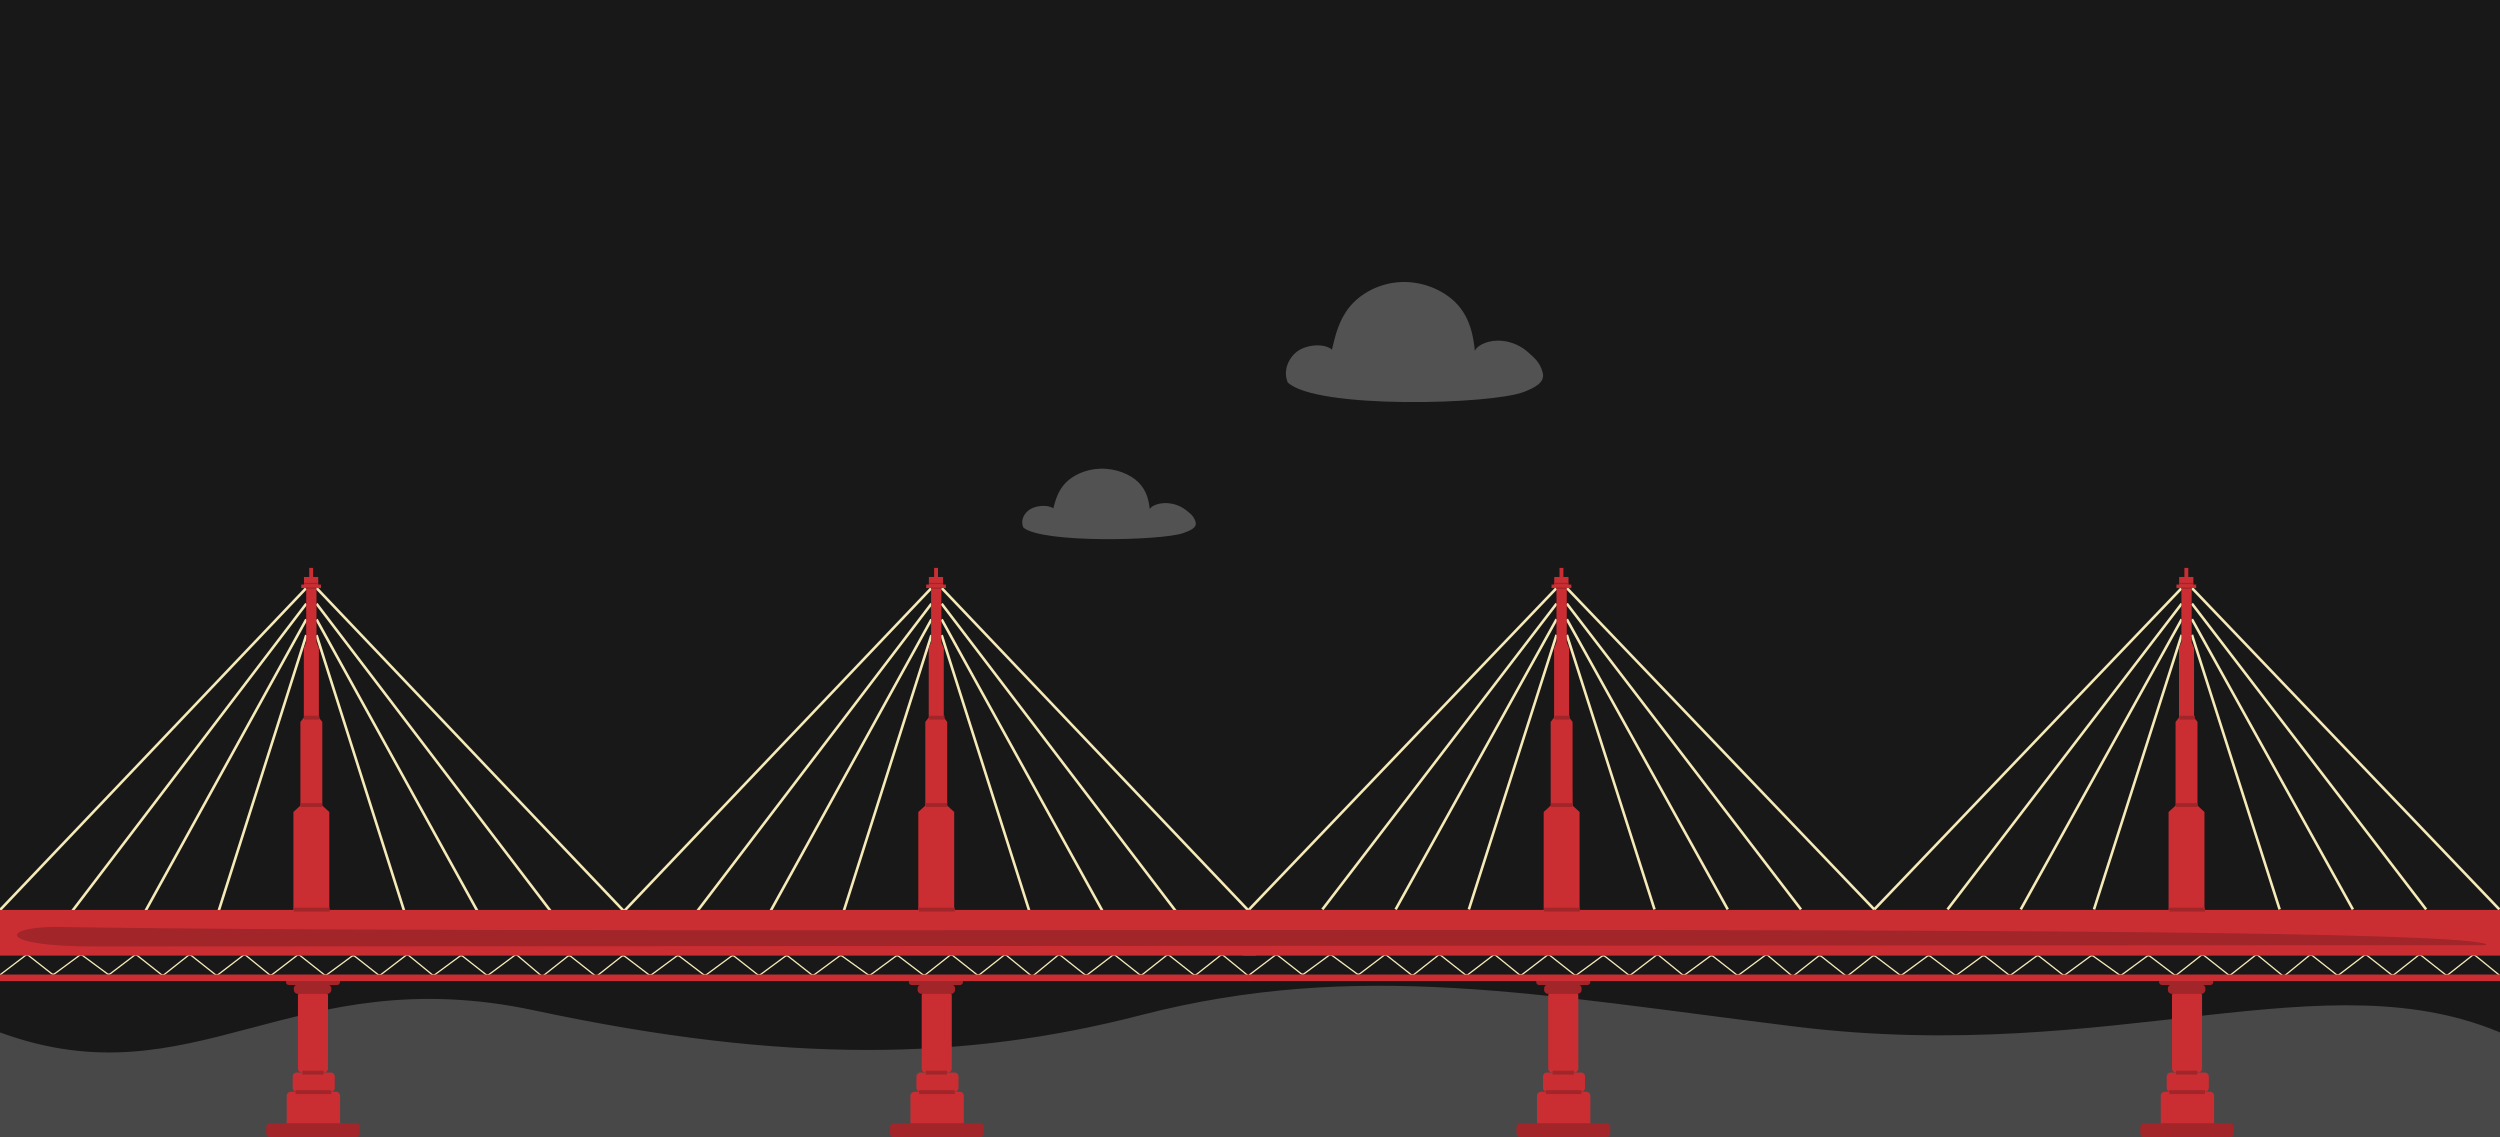 <svg width="1915" height="871" viewBox="0 0 1915 871" fill="none" xmlns="http://www.w3.org/2000/svg">
<g clip-path="url(#clip0_866_24769)">
<rect width="1920" height="871" fill="#181818"/>
<path d="M409.5 774C222.922 734.137 149 845.34 0 790.84V871H1920V793C1782.5 731.5 1620.03 816.487 1375.5 786.403C1179.88 762.336 1040.54 734.549 873.962 777.582C740 812.189 603 815.342 409.5 774Z" fill="#484848"/>
<path d="M242.453 450.43L477.967 698.001" stroke="#F5EAB8" stroke-width="2"/>
<path d="M721.305 450.43L956.819 698.001" stroke="#F5EAB8" stroke-width="2"/>
<path d="M234.623 450.43L-0.891 698.001" stroke="#F5EAB8" stroke-width="2"/>
<path d="M713.477 450.43L477.962 698.001" stroke="#F5EAB8" stroke-width="2"/>
<path d="M242.453 486.484L309.65 698.001" stroke="#F5EAB8" stroke-width="2"/>
<path d="M721.305 486.484L788.501 698.001" stroke="#F5EAB8" stroke-width="2"/>
<path d="M234.623 486.484L167.426 698.001" stroke="#F5EAB8" stroke-width="2"/>
<path d="M713.477 486.484L646.28 698.001" stroke="#F5EAB8" stroke-width="2"/>
<path d="M365.756 698L242.453 474.465" stroke="#F5EAB8" stroke-width="2"/>
<path d="M844.607 698L721.305 474.465" stroke="#F5EAB8" stroke-width="2"/>
<path d="M111.321 698L234.623 474.465" stroke="#F5EAB8" stroke-width="2"/>
<path d="M590.174 698L713.477 474.465" stroke="#F5EAB8" stroke-width="2"/>
<path d="M242.453 462.449L421.861 698.002" stroke="#F5EAB8" stroke-width="2"/>
<path d="M721.305 462.449L900.713 698.002" stroke="#F5EAB8" stroke-width="2"/>
<path d="M234.623 462.449L55.215 698.002" stroke="#F5EAB8" stroke-width="2"/>
<path d="M713.477 462.449L534.068 698.002" stroke="#F5EAB8" stroke-width="2"/>
<path d="M0 746.741L19.439 731.938C20.164 731.385 21.171 731.393 21.887 731.956L39.496 745.799C40.204 746.355 41.196 746.37 41.92 745.835L60.823 731.877C61.529 731.356 62.493 731.356 63.199 731.877L82.121 745.85C82.835 746.378 83.813 746.371 84.52 745.832L102.762 731.941C103.489 731.387 104.499 731.397 105.215 731.964L123.426 746.387C124.153 746.963 125.182 746.963 125.909 746.387L144.096 731.983C144.824 731.407 145.852 731.407 146.58 731.983L164.785 746.402C165.504 746.971 166.518 746.979 167.245 746.42L186.067 731.965C186.804 731.4 187.833 731.415 188.551 732.003L206.122 746.367C206.84 746.955 207.869 746.971 208.606 746.405L227.428 731.95C228.155 731.392 229.169 731.399 229.888 731.968L248.136 746.421C248.844 746.981 249.839 746.998 250.566 746.462L269.425 732.535C270.15 732 271.142 732.015 271.849 732.571L289.454 746.41C290.173 746.975 291.183 746.981 291.908 746.424L310.735 731.965C311.471 731.4 312.5 731.415 313.219 732.003L330.813 746.387C331.521 746.965 332.531 746.99 333.267 746.447L352.106 732.535C352.831 732 353.823 732.015 354.531 732.571L372.153 746.424C372.863 746.983 373.86 746.995 374.584 746.455L394.043 731.951C394.79 731.394 395.822 731.427 396.532 732.03L414.093 746.939C414.82 747.556 415.881 747.574 416.629 746.982L434.772 732.613C435.499 732.037 436.528 732.037 437.255 732.613L455.442 747.017C456.17 747.593 457.198 747.593 457.926 747.017L476.136 732.594C476.853 732.027 477.863 732.017 478.59 732.571L496.831 746.462C497.538 747 498.516 747.007 499.231 746.479L518.134 732.521C518.849 731.993 519.827 732 520.534 732.538L538.818 746.462C539.525 747 540.502 747.007 541.217 746.479L560.101 732.535C560.825 732 561.817 732.015 562.525 732.571L580.153 746.429C580.861 746.985 581.853 747 582.577 746.465L601.442 732.535C602.166 732 603.158 732.015 603.866 732.571L621.494 746.429C622.202 746.985 623.194 747 623.918 746.465L642.838 732.494C643.535 731.979 644.486 731.972 645.191 732.477L664.788 746.523C665.493 747.028 666.443 747.021 667.141 746.506L686.08 732.521C686.795 731.993 687.773 732 688.48 732.538L706.721 746.429C707.448 746.983 708.458 746.973 709.174 746.406L727.385 731.983C728.113 731.407 729.141 731.407 729.869 731.983L748.056 746.387C748.783 746.963 749.811 746.963 750.539 746.387L768.702 732.002C769.441 731.417 770.487 731.427 771.214 732.025L789.367 746.955C790.106 747.562 791.17 747.562 791.908 746.955L810.061 732.025C810.789 731.427 811.835 731.417 812.574 732.002L830.756 746.402C831.474 746.971 832.488 746.979 833.215 746.42L852.058 731.95C852.785 731.392 853.799 731.399 854.517 731.968L872.723 746.387C873.451 746.963 874.479 746.963 875.207 746.387L893.393 731.983C894.121 731.407 895.149 731.407 895.877 731.983L914.064 746.387C914.791 746.963 915.82 746.963 916.547 746.387L934.714 731.999C935.451 731.416 936.494 731.424 937.222 732.019L956 747.37" stroke="#F5EAB8"/>
<path d="M962 697H0V732H962V697Z" fill="#CA2E33"/>
<path d="M246.879 617.072V552.975L244.257 549.64V496.491L242.43 492.033V449.461H238.816H238.176H234.562V492.033L232.735 496.491V549.64L230.113 552.975V617.072L224.75 621.984V698.535C224.75 698.535 235.436 698.535 238.176 698.535C238.242 698.535 238.476 698.535 238.816 698.535C241.569 698.535 252.242 698.535 252.242 698.535V621.984L246.879 617.072Z" fill="#CA2E33"/>
<path d="M245.9 447.764H230.777V450.441H245.9V447.764Z" fill="#CA2E33"/>
<path d="M243.762 441.965H232.854V448.574H243.762V441.965Z" fill="#CA2E33"/>
<path d="M239.845 435H236.883V442.876H239.845V435Z" fill="#CA2E33"/>
<path d="M246.382 698.534C246.2 698.534 246.043 677.009 246.043 650.464C246.043 623.908 246.2 602.395 246.382 602.395C246.565 602.395 246.721 623.92 246.721 650.464C246.721 677.009 246.565 698.534 246.382 698.534Z" fill="#CA2E33"/>
<path d="M725.543 617.072V552.975L722.921 549.64V496.491L721.094 492.033V449.461H717.48H716.84H713.226V492.033L711.399 496.491V549.64L708.777 552.975V617.072L703.414 621.984V698.535C703.414 698.535 714.1 698.535 716.84 698.535C716.906 698.535 717.14 698.535 717.48 698.535C720.233 698.535 730.906 698.535 730.906 698.535V621.984L725.543 617.072Z" fill="#CA2E33"/>
<path d="M724.568 447.762H709.445V450.439H724.568V447.762Z" fill="#CA2E33"/>
<path d="M722.424 441.967H711.516V448.576H722.424V441.967Z" fill="#CA2E33"/>
<path d="M718.511 435H715.549V442.876H718.511V435Z" fill="#CA2E33"/>
<path d="M717.222 671.042C717.039 671.042 716.883 649.517 716.883 622.972C716.883 596.415 717.039 574.902 717.222 574.902C717.405 574.902 717.561 596.427 717.561 622.972C717.561 649.517 717.405 671.042 717.222 671.042Z" fill="#CA2E33"/>
<path d="M258.114 749.758H221.375C220.051 749.758 218.979 750.831 218.979 752.154C218.979 753.478 220.051 754.55 221.375 754.55H258.114C259.437 754.55 260.51 753.478 260.51 752.154C260.51 750.831 259.437 749.758 258.114 749.758Z" fill="#A22529"/>
<path d="M735.243 749.758H698.504C697.18 749.758 696.107 750.831 696.107 752.154C696.107 753.478 697.18 754.55 698.504 754.55H735.243C736.566 754.55 737.639 753.478 737.639 752.154C737.639 750.831 736.566 749.758 735.243 749.758Z" fill="#A22529"/>
<g opacity="0.2">
<path d="M735.248 749.758H698.51C697.186 749.758 696.113 750.831 696.113 752.154C696.113 753.478 697.186 754.55 698.51 754.55H735.248C736.572 754.55 737.645 753.478 737.645 752.154C737.645 750.831 736.572 749.758 735.248 749.758Z" fill="#A22529"/>
</g>
<path d="M248.257 759.666H231.215C229.558 759.666 228.215 761.009 228.215 762.666V818.552C228.215 820.209 229.558 821.552 231.215 821.552H248.257C249.914 821.552 251.257 820.209 251.257 818.552V762.666C251.257 761.009 249.914 759.666 248.257 759.666Z" fill="#CA2E33"/>
<path d="M726.054 759.666H709.012C707.355 759.666 706.012 761.009 706.012 762.666V818.552C706.012 820.209 707.355 821.552 709.012 821.552H726.054C727.711 821.552 729.054 820.209 729.054 818.552V762.666C729.054 761.009 727.711 759.666 726.054 759.666Z" fill="#CA2E33"/>
<path d="M253.416 821.551H227.188C225.531 821.551 224.188 822.894 224.188 824.551V833.299C224.188 834.956 225.531 836.299 227.187 836.299H253.416C255.073 836.299 256.416 834.956 256.416 833.299V824.551C256.416 822.894 255.073 821.551 253.416 821.551Z" fill="#CA2E33"/>
<path d="M731.213 821.551H704.984C703.328 821.551 701.984 822.894 701.984 824.551V833.299C701.984 834.956 703.328 836.299 704.984 836.299H731.213C732.869 836.299 734.213 834.956 734.213 833.299V824.551C734.213 822.894 732.869 821.551 731.213 821.551Z" fill="#CA2E33"/>
<path d="M257.498 836.289H222.619C220.962 836.289 219.619 837.632 219.619 839.289V865.069C219.619 866.726 220.962 868.069 222.619 868.069H257.498C259.155 868.069 260.498 866.726 260.498 865.069V839.289C260.498 837.632 259.155 836.289 257.498 836.289Z" fill="#CA2E33"/>
<path d="M735.295 836.289H700.416C698.759 836.289 697.416 837.632 697.416 839.289V865.069C697.416 866.726 698.759 868.069 700.416 868.069H735.295C736.952 868.069 738.295 866.726 738.295 865.069V839.289C738.295 837.632 736.952 836.289 735.295 836.289Z" fill="#CA2E33"/>
<path d="M231.604 821.637H247.913" stroke="#A22529" stroke-width="3"/>
<path d="M230.299 616.662H246.609" stroke="#A22529" stroke-width="3"/>
<path d="M709.158 616.662H725.468" stroke="#A22529" stroke-width="3"/>
<path d="M225.08 696.74H252.481" stroke="#A22529" stroke-width="3"/>
<path d="M703.938 696.74H731.338" stroke="#A22529" stroke-width="3"/>
<path d="M232.908 549.734H244.651" stroke="#A22529" stroke-width="3"/>
<path d="M711.766 549.734H723.509" stroke="#A22529" stroke-width="3"/>
<path d="M232.908 446.949H243.347" stroke="#A22529"/>
<path d="M711.766 446.949H722.204" stroke="#A22529"/>
<path d="M234.215 450.535H242.044" stroke="#A22529"/>
<path d="M713.072 450.535H720.901" stroke="#A22529"/>
<path d="M709.158 821.637H725.468" stroke="#A22529" stroke-width="3"/>
<path d="M226.385 836.574H253.785" stroke="#A22529" stroke-width="3"/>
<path d="M703.938 836.574H731.338" stroke="#A22529" stroke-width="3"/>
<path d="M250.781 754.109H228.076C226.419 754.109 225.076 755.453 225.076 757.109V758.28C225.076 759.937 226.419 761.28 228.076 761.28H250.782C252.438 761.28 253.782 759.937 253.782 758.28V757.109C253.782 755.453 252.438 754.109 250.781 754.109Z" fill="#A22529"/>
<path d="M728.578 754.109H705.873C704.216 754.109 702.873 755.453 702.873 757.109V758.28C702.873 759.937 704.216 761.28 705.873 761.28H728.578C730.235 761.28 731.578 759.937 731.578 758.28V757.109C731.578 755.453 730.235 754.109 728.578 754.109Z" fill="#A22529"/>
<path d="M272.724 860.371H206.961C205.304 860.371 203.961 861.714 203.961 863.371V868.128C203.961 869.784 205.304 871.128 206.961 871.128H272.724C274.381 871.128 275.724 869.784 275.724 868.128V863.371C275.724 861.714 274.381 860.371 272.724 860.371Z" fill="#A22529"/>
<path d="M750.521 860.371H684.758C683.101 860.371 681.758 861.714 681.758 863.371V868.128C681.758 869.784 683.101 871.128 684.758 871.128H750.521C752.178 871.128 753.521 869.784 753.521 868.128V863.371C753.521 861.714 752.178 860.371 750.521 860.371Z" fill="#A22529"/>
<path d="M0 749H959" stroke="#CA2E33" stroke-width="5"/>
<path d="M1200.17 450.43L1435.68 696.635" stroke="#F5EAB8" stroke-width="2"/>
<path d="M1679.02 450.43L1914.53 696.635" stroke="#F5EAB8" stroke-width="2"/>
<path d="M1192.34 450.43L956.824 696.635" stroke="#F5EAB8" stroke-width="2"/>
<path d="M1671.19 450.43L1435.68 696.635" stroke="#F5EAB8" stroke-width="2"/>
<path d="M1200.17 486.285L1267.36 696.635" stroke="#F5EAB8" stroke-width="2"/>
<path d="M1679.02 486.285L1746.22 696.635" stroke="#F5EAB8" stroke-width="2"/>
<path d="M1192.34 486.285L1125.14 696.635" stroke="#F5EAB8" stroke-width="2"/>
<path d="M1671.19 486.285L1603.99 696.635" stroke="#F5EAB8" stroke-width="2"/>
<path d="M1323.47 696.634L1200.17 474.332" stroke="#F5EAB8" stroke-width="2"/>
<path d="M1802.32 696.634L1679.02 474.332" stroke="#F5EAB8" stroke-width="2"/>
<path d="M1069.04 696.634L1192.34 474.332" stroke="#F5EAB8" stroke-width="2"/>
<path d="M1547.89 696.634L1671.19 474.332" stroke="#F5EAB8" stroke-width="2"/>
<path d="M1200.17 462.383L1379.58 696.636" stroke="#F5EAB8" stroke-width="2"/>
<path d="M1679.02 462.383L1858.43 696.636" stroke="#F5EAB8" stroke-width="2"/>
<path d="M1192.34 462.383L1012.93 696.636" stroke="#F5EAB8" stroke-width="2"/>
<path d="M1671.19 462.383L1491.78 696.636" stroke="#F5EAB8" stroke-width="2"/>
<path d="M957 746.741L976.484 731.934C977.208 731.384 978.213 731.392 978.929 731.953L996.583 745.802C997.29 746.357 998.281 746.372 999.004 745.839L1017.95 731.874C1018.66 731.354 1019.62 731.354 1020.33 731.874L1039.3 745.853C1040.01 746.379 1040.99 746.372 1041.69 745.835L1059.98 731.938C1060.71 731.386 1061.72 731.395 1062.43 731.961L1080.69 746.39C1081.42 746.965 1082.44 746.965 1083.17 746.39L1101.4 731.98C1102.13 731.406 1103.16 731.406 1103.88 731.98L1122.13 746.405C1122.85 746.973 1123.86 746.98 1124.59 746.424L1143.46 731.962C1144.2 731.398 1145.22 731.414 1145.94 732L1163.56 746.371C1164.28 746.957 1165.3 746.972 1166.04 746.408L1184.91 731.947C1185.63 731.39 1186.65 731.398 1187.36 731.965L1205.66 746.424C1206.37 746.983 1207.36 747 1208.09 746.465L1226.99 732.532C1227.72 731.999 1228.71 732.014 1229.41 732.568L1247.06 746.413C1247.78 746.977 1248.79 746.982 1249.51 746.427L1268.39 731.962C1269.13 731.398 1270.15 731.414 1270.87 732L1288.51 746.39C1289.22 746.967 1290.22 746.992 1290.96 746.45L1309.85 732.532C1310.57 731.999 1311.56 732.014 1312.27 732.568L1329.94 746.427C1330.65 746.984 1331.64 746.997 1332.36 746.458L1351.87 731.948C1352.62 731.393 1353.65 731.426 1354.36 732.027L1371.96 746.942C1372.69 747.557 1373.75 747.575 1374.5 746.985L1392.69 732.61C1393.41 732.035 1394.44 732.035 1395.17 732.61L1413.4 747.02C1414.13 747.594 1415.15 747.594 1415.88 747.02L1434.14 732.591C1434.85 732.025 1435.86 732.015 1436.59 732.567L1454.87 746.465C1455.58 747.002 1456.56 747.009 1457.27 746.482L1476.22 732.518C1476.94 731.991 1477.91 731.998 1478.62 732.535L1496.95 746.465C1497.66 747.002 1498.63 747.009 1499.35 746.482L1518.28 732.532C1519 731.999 1519.99 732.014 1520.7 732.568L1538.37 746.432C1539.08 746.986 1540.07 747.001 1540.79 746.468L1559.7 732.532C1560.43 731.999 1561.42 732.014 1562.12 732.568L1579.8 746.432C1580.51 746.986 1581.5 747.001 1582.22 746.468L1601.19 732.491C1601.88 731.977 1602.83 731.971 1603.54 732.474L1623.18 746.526C1623.89 747.029 1624.84 747.023 1625.53 746.509L1644.52 732.518C1645.23 731.991 1646.21 731.998 1646.92 732.535L1665.2 746.433C1665.93 746.985 1666.94 746.975 1667.65 746.409L1685.91 731.98C1686.64 731.406 1687.66 731.406 1688.39 731.98L1706.62 746.39C1707.35 746.965 1708.38 746.965 1709.1 746.39L1727.31 731.999C1728.05 731.416 1729.1 731.425 1729.82 732.022L1748.02 746.959C1748.76 747.564 1749.82 747.564 1750.56 746.959L1768.76 732.022C1769.49 731.425 1770.53 731.416 1771.27 731.999L1789.5 746.405C1790.22 746.973 1791.23 746.98 1791.95 746.424L1810.84 731.947C1811.57 731.39 1812.58 731.398 1813.3 731.965L1831.55 746.39C1832.28 746.965 1833.31 746.965 1834.03 746.39L1852.27 731.98C1852.99 731.406 1854.02 731.406 1854.75 731.98L1872.98 746.39C1873.71 746.965 1874.73 746.965 1875.46 746.39L1893.67 731.996C1894.41 731.414 1895.45 731.422 1896.18 732.015L1915 747.37" stroke="#F5EAB8"/>
<path d="M1915 697H952V732H1915V697Z" fill="#CA2E33"/>
<path d="M1204.59 617.072V552.975L1201.97 549.64V496.491L1200.14 492.033V449.461H1196.53H1195.89H1192.27V492.033L1190.45 496.491V549.64L1187.83 552.975V617.072L1182.46 621.984V698.535C1182.46 698.535 1193.15 698.535 1195.89 698.535C1195.95 698.535 1196.19 698.535 1196.53 698.535C1199.28 698.535 1209.95 698.535 1209.95 698.535V621.984L1204.59 617.072Z" fill="#CA2E33"/>
<path d="M1203.61 447.762H1188.49V450.439H1203.61V447.762Z" fill="#CA2E33"/>
<path d="M1201.47 441.967H1190.56V448.576H1201.47V441.967Z" fill="#CA2E33"/>
<path d="M1197.56 435H1194.6V442.876H1197.56V435Z" fill="#CA2E33"/>
<path d="M1204.1 698.534C1203.91 698.534 1203.76 677.009 1203.76 650.464C1203.76 623.908 1203.91 602.395 1204.1 602.395C1204.28 602.395 1204.44 623.92 1204.44 650.464C1204.44 677.009 1204.28 698.534 1204.1 698.534Z" fill="#CA2E33"/>
<path d="M1683.26 617.072V552.975L1680.64 549.64V496.491L1678.81 492.033V449.461H1675.2H1674.56H1670.94V492.033L1669.12 496.491V549.64L1666.49 552.975V617.072L1661.13 621.984V698.535C1661.13 698.535 1671.82 698.535 1674.56 698.535C1674.62 698.535 1674.86 698.535 1675.2 698.535C1677.95 698.535 1688.62 698.535 1688.62 698.535V621.984L1683.26 617.072Z" fill="#CA2E33"/>
<path d="M1682.28 447.762H1667.16V450.439H1682.28V447.762Z" fill="#CA2E33"/>
<path d="M1680.14 441.967H1669.23V448.576H1680.14V441.967Z" fill="#CA2E33"/>
<path d="M1676.23 435H1673.27V442.876H1676.23V435Z" fill="#CA2E33"/>
<path d="M1674.93 671.044C1674.75 671.044 1674.6 649.519 1674.6 622.974C1674.6 596.417 1674.75 574.904 1674.93 574.904C1675.12 574.904 1675.27 596.429 1675.27 622.974C1675.27 649.519 1675.12 671.044 1674.93 671.044Z" fill="#CA2E33"/>
<path d="M1215.83 749.758H1179.09C1177.77 749.758 1176.7 750.831 1176.7 752.154C1176.7 753.478 1177.77 754.55 1179.09 754.55H1215.83C1217.16 754.55 1218.23 753.478 1218.23 752.154C1218.23 750.831 1217.16 749.758 1215.83 749.758Z" fill="#A22529"/>
<path d="M1692.96 749.758H1656.22C1654.9 749.758 1653.83 750.831 1653.83 752.154C1653.83 753.478 1654.9 754.55 1656.22 754.55H1692.96C1694.28 754.55 1695.36 753.478 1695.36 752.154C1695.36 750.831 1694.28 749.758 1692.96 749.758Z" fill="#A22529"/>
<g opacity="0.2">
<path d="M1692.96 749.758H1656.22C1654.9 749.758 1653.82 750.831 1653.82 752.154C1653.82 753.478 1654.9 754.55 1656.22 754.55H1692.96C1694.28 754.55 1695.36 753.478 1695.36 752.154C1695.36 750.831 1694.28 749.758 1692.96 749.758Z" fill="#A22529"/>
</g>
<path d="M1205.98 759.666H1188.93C1187.28 759.666 1185.93 761.009 1185.93 762.666V818.552C1185.93 820.209 1187.28 821.552 1188.93 821.552H1205.98C1207.63 821.552 1208.98 820.209 1208.98 818.552V762.666C1208.98 761.009 1207.63 759.666 1205.98 759.666Z" fill="#CA2E33"/>
<path d="M1683.77 759.666H1666.73C1665.07 759.666 1663.73 761.009 1663.73 762.666V818.552C1663.73 820.209 1665.07 821.552 1666.73 821.552H1683.77C1685.43 821.552 1686.77 820.209 1686.77 818.552V762.666C1686.77 761.009 1685.43 759.666 1683.77 759.666Z" fill="#CA2E33"/>
<path d="M1211.13 821.551H1184.9C1183.25 821.551 1181.9 822.894 1181.9 824.551V833.299C1181.9 834.956 1183.25 836.299 1184.9 836.299H1211.13C1212.79 836.299 1214.13 834.956 1214.13 833.299V824.551C1214.13 822.894 1212.79 821.551 1211.13 821.551Z" fill="#CA2E33"/>
<path d="M1688.93 821.551H1662.7C1661.04 821.551 1659.7 822.894 1659.7 824.551V833.299C1659.7 834.956 1661.04 836.299 1662.7 836.299H1688.93C1690.58 836.299 1691.93 834.956 1691.93 833.299V824.551C1691.93 822.894 1690.58 821.551 1688.93 821.551Z" fill="#CA2E33"/>
<path d="M1215.21 836.289H1180.33C1178.68 836.289 1177.33 837.632 1177.33 839.289V865.069C1177.33 866.726 1178.68 868.069 1180.33 868.069H1215.21C1216.87 868.069 1218.21 866.726 1218.21 865.069V839.289C1218.21 837.632 1216.87 836.289 1215.21 836.289Z" fill="#CA2E33"/>
<path d="M1693.01 836.289H1658.13C1656.47 836.289 1655.13 837.632 1655.13 839.289V865.069C1655.13 866.726 1656.47 868.069 1658.13 868.069H1693.01C1694.67 868.069 1696.01 866.726 1696.01 865.069V839.289C1696.01 837.632 1694.67 836.289 1693.01 836.289Z" fill="#CA2E33"/>
<path d="M1189.32 821.637H1205.63" stroke="#A22529" stroke-width="3"/>
<path d="M1188.02 616.662H1204.33" stroke="#A22529" stroke-width="3"/>
<path d="M1666.87 616.662H1683.18" stroke="#A22529" stroke-width="3"/>
<path d="M1182.8 696.74H1210.2" stroke="#A22529" stroke-width="3"/>
<path d="M1661.65 696.74H1689.05" stroke="#A22529" stroke-width="3"/>
<path d="M1190.62 549.732H1202.37" stroke="#A22529" stroke-width="3"/>
<path d="M1669.48 549.732H1681.23" stroke="#A22529" stroke-width="3"/>
<path d="M1190.62 446.949H1201.06" stroke="#A22529"/>
<path d="M1669.48 446.949H1679.92" stroke="#A22529"/>
<path d="M1191.93 450.535H1199.76" stroke="#A22529"/>
<path d="M1670.79 450.535H1678.62" stroke="#A22529"/>
<path d="M1666.87 821.637H1683.18" stroke="#A22529" stroke-width="3"/>
<path d="M1184.1 836.574H1211.5" stroke="#A22529" stroke-width="3"/>
<path d="M1661.65 836.574H1689.05" stroke="#A22529" stroke-width="3"/>
<path d="M1208.5 754.109H1185.8C1184.14 754.109 1182.8 755.453 1182.8 757.109V758.28C1182.8 759.937 1184.14 761.28 1185.8 761.28H1208.5C1210.16 761.28 1211.5 759.937 1211.5 758.28V757.109C1211.5 755.453 1210.16 754.109 1208.5 754.109Z" fill="#A22529"/>
<path d="M1686.3 754.109H1663.59C1661.94 754.109 1660.59 755.453 1660.59 757.109V758.28C1660.59 759.937 1661.94 761.28 1663.59 761.28H1686.3C1687.96 761.28 1689.3 759.937 1689.3 758.28V757.109C1689.3 755.453 1687.96 754.109 1686.3 754.109Z" fill="#A22529"/>
<path d="M1230.44 860.371H1164.67C1163.02 860.371 1161.67 861.714 1161.67 863.371V868.128C1161.67 869.784 1163.02 871.128 1164.67 871.128H1230.44C1232.09 871.128 1233.44 869.784 1233.44 868.128V863.371C1233.44 861.714 1232.09 860.371 1230.44 860.371Z" fill="#A22529"/>
<path d="M1708.23 860.371H1642.47C1640.81 860.371 1639.47 861.714 1639.47 863.371V868.128C1639.47 869.784 1640.81 871.128 1642.47 871.128H1708.23C1709.89 871.128 1711.23 869.784 1711.23 868.128V863.371C1711.23 861.714 1709.89 860.371 1708.23 860.371Z" fill="#A22529"/>
<path d="M956 749H1915" stroke="#CA2E33" stroke-width="5"/>
<path d="M40.894 710C490.174 717.34 1833.09 704.57 1903.25 722.763C1904.8 723.167 1904.64 724.001 1903.03 724.001C1766.79 724.017 143.541 725 71.861 725C-0.39 725 -0.39 710.732 40.894 710Z" fill="#A22529"/>
<path d="M1181.63 285.133C1179.41 277.295 1175.65 274.513 1170.68 269.967C1165.71 265.421 1158.45 261.697 1150.09 261.009C1141.73 260.321 1132.46 263.339 1129.73 268.668C1128.53 256.664 1125.99 244.344 1117 233.924C1108.01 223.505 1091.23 215.311 1073.25 216.046C1056.3 216.743 1041.8 225.147 1033.74 235.137C1025.68 245.117 1022.9 256.578 1020.26 267.78C1013.84 262.508 1000.28 264.17 993.563 269.28C986.845 274.389 982.635 284.169 986.439 292.971C1008.21 313.616 1143.25 309.929 1167.61 300.099C1175.8 296.792 1183.84 292.971 1181.63 285.133Z" fill="#525252"/>
<path d="M915.749 399.578C914.254 394.977 911.716 393.345 908.358 390.676C905 388.008 900.099 385.822 894.454 385.418C888.809 385.015 882.557 386.786 880.714 389.914C879.904 382.868 878.186 375.636 872.117 369.521C866.048 363.405 854.721 358.595 842.582 359.027C831.139 359.436 821.345 364.369 815.904 370.233C810.462 376.09 808.59 382.817 806.805 389.393C802.472 386.298 793.316 387.274 788.781 390.273C784.246 393.272 781.403 399.012 783.971 404.179C798.668 416.296 889.842 414.132 906.283 408.362C911.813 406.421 917.243 404.179 915.749 399.578Z" fill="#525252"/>
</g>
<defs>
<clipPath id="clip0_866_24769">
<rect width="1915" height="871" fill="white"/>
</clipPath>
</defs>
</svg>
